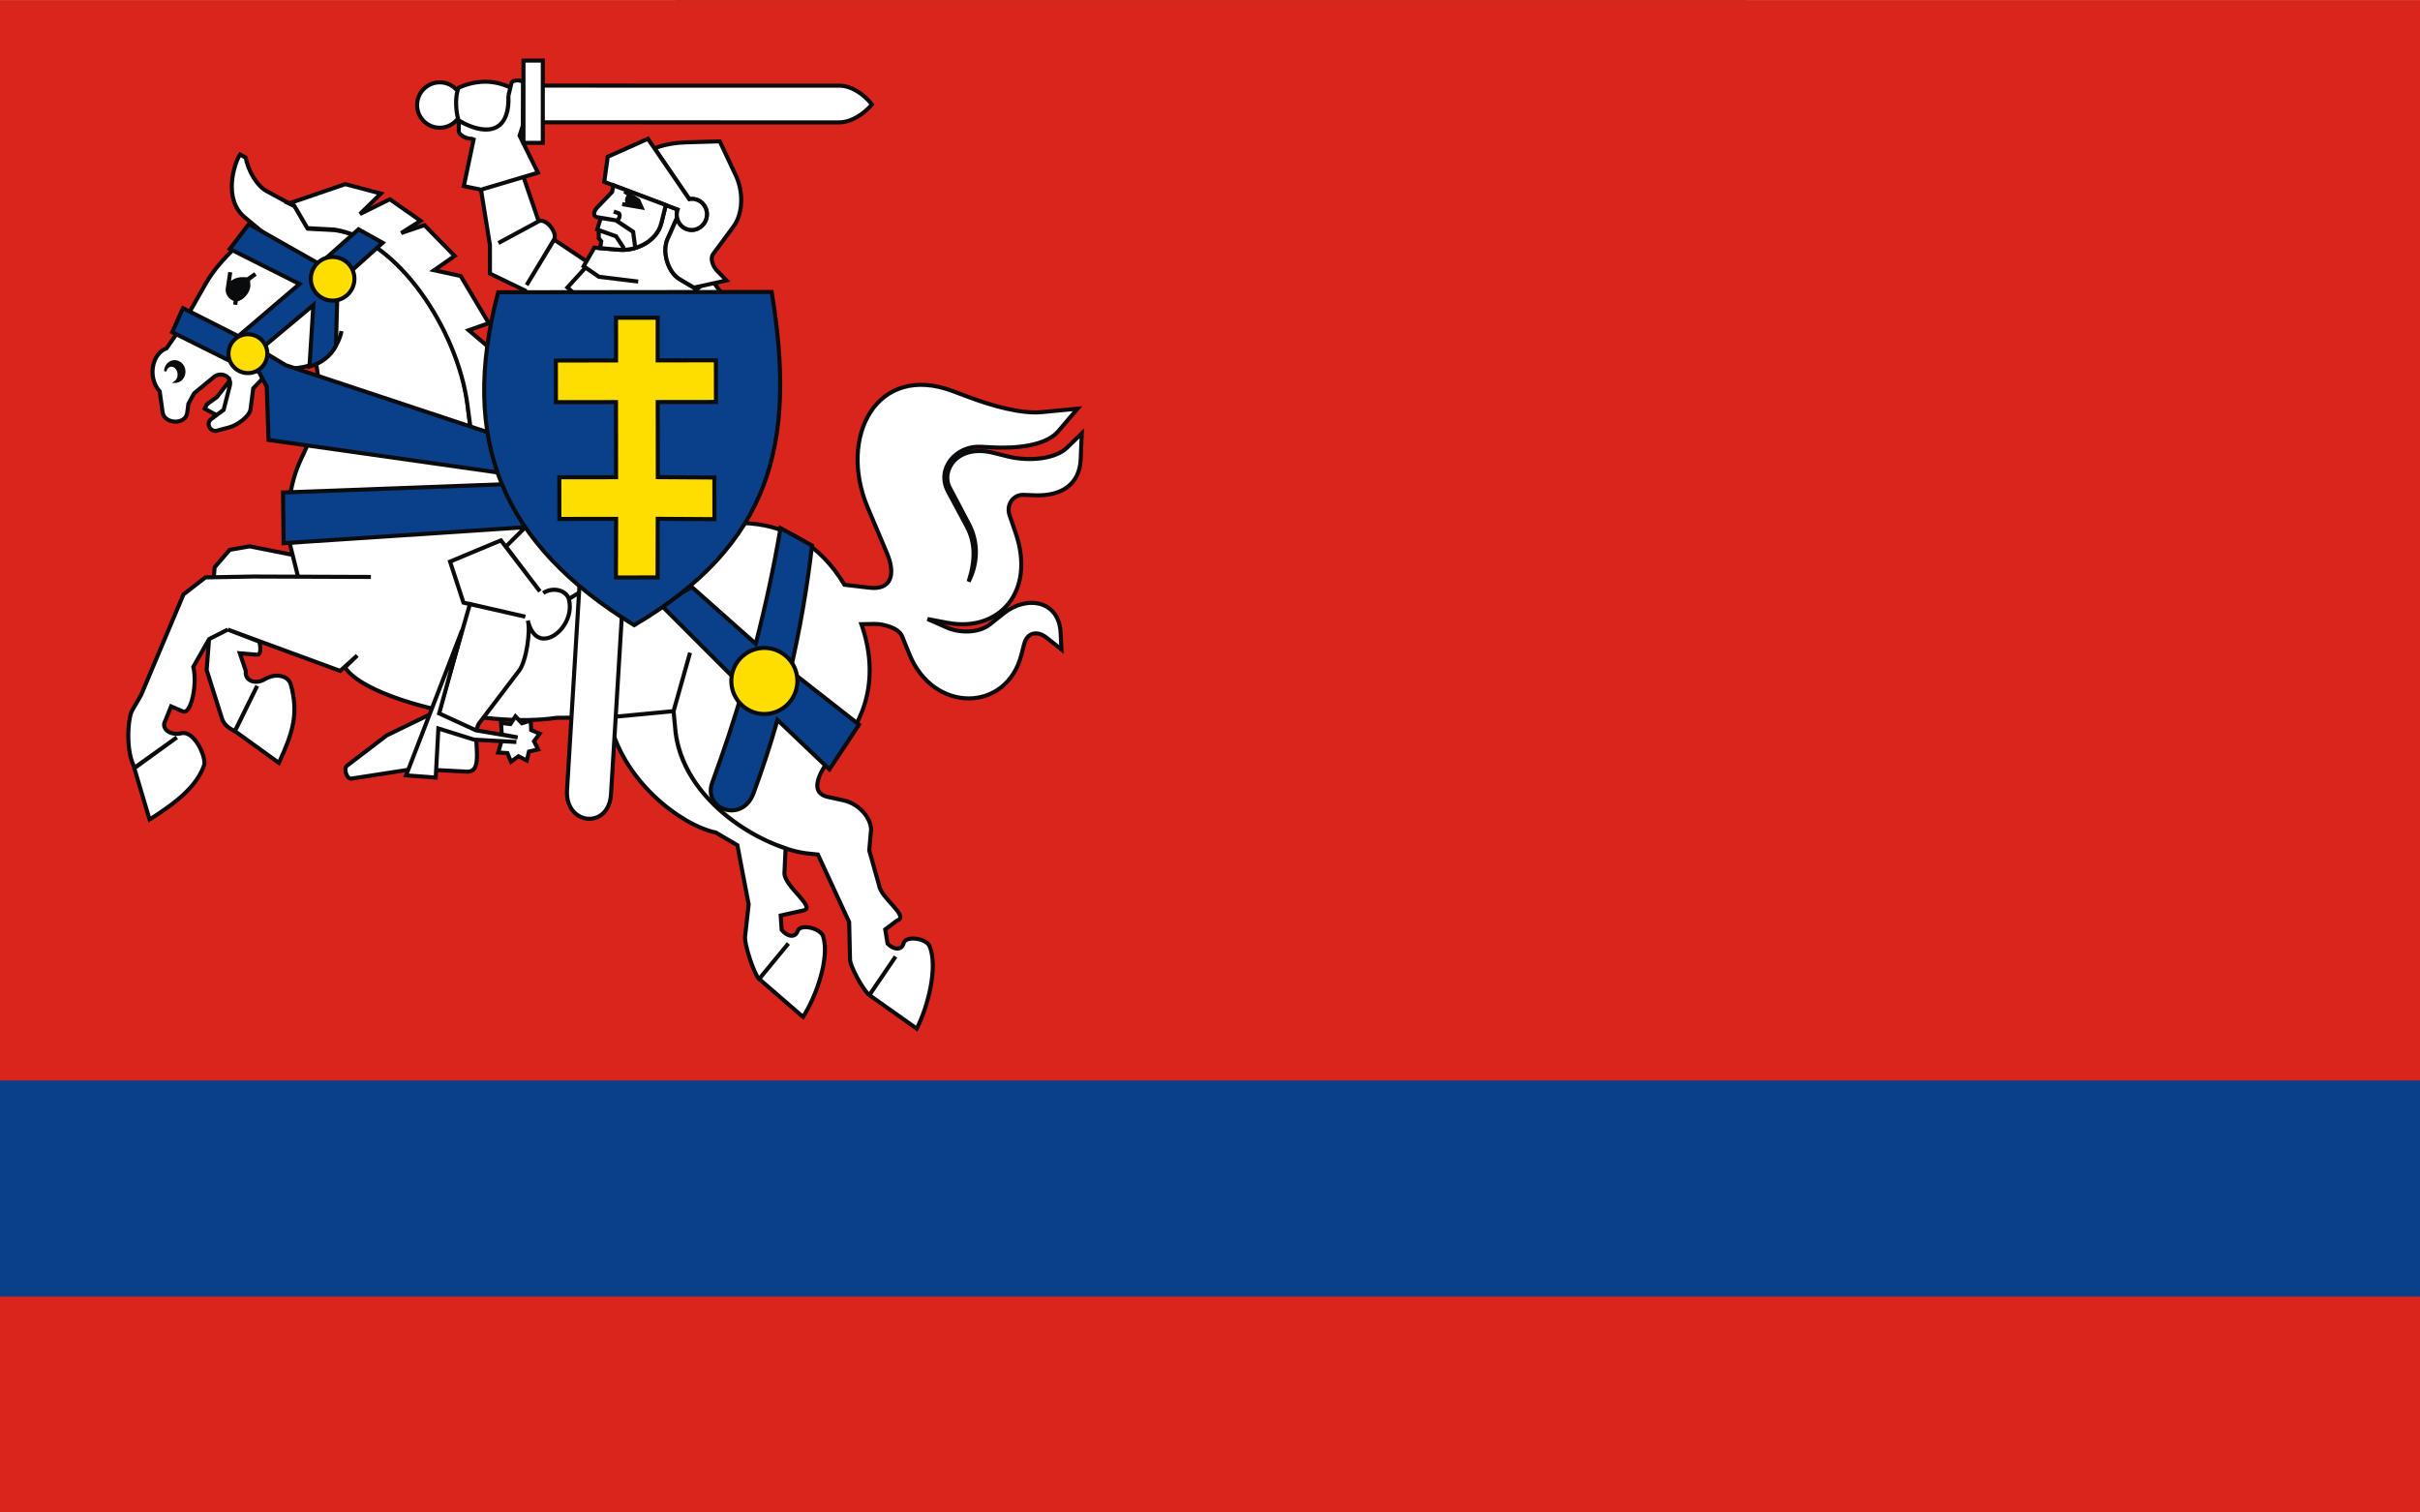 <?xml version="1.0" encoding="UTF-8" standalone="no"?>
<!-- Creator: CorelDRAW -->
<svg
   xmlns:dc="http://purl.org/dc/elements/1.1/"
   xmlns:cc="http://web.resource.org/cc/"
   xmlns:rdf="http://www.w3.org/1999/02/22-rdf-syntax-ns#"
   xmlns:svg="http://www.w3.org/2000/svg"
   xmlns="http://www.w3.org/2000/svg"
   xmlns:sodipodi="http://sodipodi.sourceforge.net/DTD/sodipodi-0.dtd"
   xmlns:inkscape="http://www.inkscape.org/namespaces/inkscape"
   xml:space="preserve"
   width="800"
   height="500"
   style="shape-rendering:geometricPrecision; text-rendering:geometricPrecision; image-rendering:optimizeQuality; fill-rule:evenodd; clip-rule:evenodd"
   viewBox="0 0 210 297"
   id="svg2"
   sodipodi:version="0.32"
   inkscape:version="0.45.1"
   sodipodi:docname="POL powiat puławski flag.svg"
   inkscape:output_extension="org.inkscape.output.svg.inkscape"
   sodipodi:docbase="C:\Users\Mistrz\Desktop"
   version="1.0"><rect x="0" y="0" width="210" height="297" fill="#333333" stroke="none"/><sodipodi:namedview
   inkscape:window-height="480"
   inkscape:window-width="640"
   inkscape:pageshadow="2"
   inkscape:pageopacity="0.0"
   guidetolerance="10.0"
   gridtolerance="10.0"
   objecttolerance="10.0"
   borderopacity="1.0"
   bordercolor="#666666"
   pagecolor="#ffffff"
   id="base" />
 <defs
   id="defs4">
  <style
   type="text/css"
   id="style6">
   
    .str1 {stroke:#0A0B0C;stroke-width:0.2}
    .str0 {stroke:#0A0B0C;stroke-width:0.353}
    .fil2 {fill:#0A0B0C}
    .fil0 {fill:#DA251D}
    .fil1 {fill:white}
    .fil3 {fill:#0A3F89}
    .fil4 {fill:#FDDE00}
   
  </style>
 </defs>
 <g
   id="Warstwa_x0020_1"
   transform="matrix(2.263,0,0,2.263,-132.6,-187.534)">
  <g
   id="_73595160">
   <rect
   id="_73847600"
   class="fil0"
   y="82.875"
   width="210"
   height="131.25"
   x="0"
   style="fill:#da251d" />
   <path
   id="_73726048"
   class="fil1 str0"
   d="M 24.558,104.503 L 22.238,102.554 L 20.365,104.393 C 19.417,105.323 18.505,106.328 17.849,107.482 L 15.615,111.414 L 14.451,113.093 C 13.197,113.541 12.77,115.603 13.857,116.834 L 14.11,118.643 C 14.253,119.675 16.1,119.762 16.243,118.692 L 16.347,117.907 L 16.838,117.007 L 18.552,115.592 C 19.175,115.078 20.152,115.526 19.942,116.341 L 19.404,118.433 L 18.79,118.89 L 17.759,118.33 L 17.952,117.957 L 18.82,117.324 L 19.937,115.896 C 19.979,116.026 19.985,116.176 19.942,116.341 L 19.404,118.433 L 18.334,119.23 C 17.82,119.613 18.259,120.392 18.834,120.237 L 19.913,119.947 C 20.557,119.774 21.656,119.023 21.742,118.362 L 21.975,116.57 L 23.77,114.699 L 22.833,114.355 C 25.307,115.476 29.005,114.684 29.633,111.597 C 29.36,112.939 28.508,113.847 27.427,114.353 L 28.047,118.556 L 26.062,122.834 C 24.807,125.537 24.865,128.92 25.173,130.156 L 25.86,132.909 L 32.185,132.932 L 22.006,132.895 L 18.555,132.958 L 18.622,132.1 L 19.928,130.582 L 21.665,130.276 L 25.388,131.016 L 25.86,132.909 L 27.469,132.915 L 22.006,132.895 L 17.824,132.971 L 15.919,134.452 L 12.238,143.186 L 11.464,144.528 C 11.11,145.144 10.863,147.986 11.68,149.48 L 15.347,146.856 L 11.653,149.529 L 12.978,153.984 C 15.413,152.438 17.123,151.046 17.736,149.194 C 17.818,148.337 16.804,146.239 15.734,146.498 C 14.784,146.728 13.934,146.095 14.347,145.401 L 14.845,144.164 L 15.871,144.603 C 16.585,144.9 17.143,142.216 16.773,140.736 L 18.149,138.323 L 19.767,137.5 L 18.149,138.323 L 18.139,138.341 L 17.932,141.007 L 19.25,145.184 C 19.499,145.974 20.208,146.191 20.374,146.314 L 22.317,142.382 L 20.388,146.316 L 24.199,149.065 C 25.395,146.483 25.936,144.817 25.238,142.281 C 25.013,141.465 23.896,141.248 22.961,141.813 C 22.13,142.316 21.2,141.893 21.338,141.113 L 20.812,139.557 L 22.297,139.681 C 22.623,139.708 22.652,139.18 22.508,138.548 L 19.767,137.5 L 29.522,141.084 L 31,139.747 L 29.934,140.773 C 31.618,143.486 42.085,146.093 48.295,145.156 L 52.831,145.113 L 58.446,144.579 L 58.569,145.87 C 58.956,151.239 63.922,155.08 68.167,156.477 L 68.067,158.659 C 68.099,159.809 70.843,161.62 69.72,161.869 L 67.741,162.309 L 67.828,163.561 C 68.304,164.147 68.992,164.281 69.208,163.664 C 69.449,162.973 71.214,163.424 71.43,164.124 C 72.011,166.002 70.817,169.358 69.68,171.111 L 65.874,167.819 L 68.409,164.74 L 65.871,167.82 C 65.451,167.457 64.533,164.716 64.659,164.067 L 64.962,161.343 L 63.982,156.211 L 62.111,155.109 C 59.151,154.504 53.885,150.604 52.831,145.113 L 58.446,144.578 L 59.877,139.506 L 58.447,144.58 L 58.569,145.87 C 58.94,152.483 66.665,156.658 70.232,156.942 L 70.97,157.02 L 73.682,162.881 L 73.755,166.019 C 73.692,166.677 74.982,168.897 75.435,169.218 L 77.711,165.873 L 75.437,169.217 L 79.544,172.125 C 80.505,170.271 81.418,166.781 80.659,164.967 C 80.376,164.292 78.576,164.013 78.402,164.725 C 78.248,165.359 77.55,165.293 77.019,164.756 L 76.812,163.518 L 77.849,162.74 C 78.943,162.384 76.416,160.81 76.273,159.668 L 75.425,156.665 L 75.555,155.159 C 75.781,154.134 74.712,152.629 73.137,152.305 L 71.865,152.026 C 69.782,151.597 71.664,149.024 72.512,148.146 C 75.17,145.395 76.324,141.544 74.745,137.032 L 75.849,137.01 C 76.639,136.994 77.975,137.345 78.274,138.077 L 78.927,139.679 C 80.997,144.754 87.33,144.716 88.627,139.692 L 88.862,138.779 C 89.142,137.695 90.039,137.584 90.834,138.218 L 92.103,139.23 L 92.031,137.767 C 91.894,134.992 89.129,134.475 87.086,136.1 L 85.875,137.064 C 84.959,137.792 83.313,137.832 82.166,137.326 L 80.483,136.583 L 82.216,136.912 C 86.686,137.76 89.883,134.223 88.132,129.123 L 87.605,127.588 C 87.281,126.643 87.938,125.779 88.802,125.811 L 89.831,125.848 C 92.121,125.931 93.681,124.884 93.772,122.724 L 93.867,120.472 L 92.582,121.722 C 91.626,122.653 89.397,122.969 87.376,122.459 L 86.232,122.171 C 83.008,121.359 81.647,123.736 82.401,125.167 L 84.075,128.343 C 84.868,129.849 84.898,131.648 84.05,133.336 C 84.635,131.521 84.658,129.987 83.883,128.542 L 82.27,125.536 C 81.183,123.513 82.987,121.527 85.076,121.636 L 86.1,121.689 C 87.884,121.782 90.678,121.644 91.835,120.284 L 93.495,118.335 L 90.386,118.631 C 88.615,118.799 86.089,118.085 84.092,117.338 L 82.657,116.8 C 76.094,114.344 72.684,120.738 75.294,126.922 L 76.965,130.879 C 77.723,132.677 77.37,134.096 75.43,133.865 L 73.275,133.609 C 71.075,129.945 68.038,128.567 65.289,128.311 L 55.141,127.368 L 41.145,122.666 L 40.571,117.95 C 39.785,111.489 34.515,103.568 29.052,102.838 L 26.721,102.714 L 25.593,100.78 L 23.166,99.471 C 22.258,98.982 21.542,97.677 21.316,96.55 L 20.831,96.269 C 20.34,97.019 19.32,100.123 21.225,101.716 L 24.558,104.503 L 24.558,104.503 z "
   style="fill:#ffffff;stroke:#0a0b0c;stroke-width:0.353" />
   <path
   id="_73725976"
   class="fil2 str1"
   d="M 15.066,114.223 C 15.52,114.172 15.934,114.528 15.989,115.017 C 16.044,115.505 15.719,115.944 15.266,115.996 C 15.254,115.997 15.242,115.998 15.23,115.998 C 15.424,115.858 15.539,115.578 15.504,115.274 C 15.457,114.86 15.153,114.553 14.825,114.59 C 14.589,114.617 14.404,114.815 14.337,115.08 C 14.344,114.642 14.65,114.27 15.066,114.223 L 15.066,114.223 z "
   style="fill:#0a0b0c;stroke:#0a0b0c;stroke-width:0.2" />
   <path
   id="_73725904"
   class="fil3 str0"
   d="M 60.033,133.81 L 65.575,138.732 C 66.44,135.395 67.157,132.05 67.728,128.695 L 70.46,130.207 C 70.027,133.93 69.398,137.553 68.573,141.078 L 74.539,145.748 L 71.97,149.63 L 67.465,145.341 C 66.848,147.501 66.153,149.622 65.381,151.704 C 64.397,154.358 60.954,153.087 61.806,150.768 C 62.812,148.032 63.718,145.289 64.524,142.541 L 57.337,135.351 L 60.033,133.81 L 60.033,133.81 z "
   style="fill:#0a3f89;stroke:#0a0b0c;stroke-width:0.353" />
   <path
   id="_73725832"
   class="fil4 str0"
   d="M 66.498,139.096 C 68.075,139.192 69.282,140.556 69.186,142.132 C 69.091,143.709 67.727,144.917 66.15,144.821 C 64.573,144.725 63.366,143.361 63.462,141.784 C 63.558,140.208 64.922,139 66.498,139.096 z "
   style="fill:#fdde00;stroke:#0a0b0c;stroke-width:0.353" />
   <path
   id="_73725760"
   class="fil1 str0"
   d="M 25.085,100.519 L 29.958,98.848 L 33.049,99.665 L 31.236,101.439 L 33.827,100.161 L 36.495,102.028 L 34.815,103.092 L 36.831,102.407 L 39.45,105.079 L 37.669,106.317 L 39.972,106.816 L 42.415,110.913 L 40.672,111.525 L 42.72,113.265 L 43.519,116.365 L 42.465,115.964 L 43.751,121.154 L 41.066,121.75 L 40.547,117.901 C 39.684,111.504 34.512,103.608 29.004,102.789 L 26.673,102.666 L 25.536,100.719 L 25.085,100.519 L 25.085,100.519 z "
   style="fill:#ffffff;stroke:#0a0b0c;stroke-width:0.353" />
   <polygon
   id="_73725688"
   class="fil3 str0"
   points="24.561,125.604 49.721,124.664 49.722,128.343 24.607,130.004 24.561,125.604 "
   style="fill:#0a3f89;stroke:#0a0b0c;stroke-width:0.353" />
   <path
   id="_73725616"
   class="fil1 str0"
   d="M 48.845,125.381 L 43.9,130.294 L 46.848,134.186 L 43.466,129.76 L 39.053,131.601 L 40.216,135.161 L 45.578,136.381 L 40.777,135.277 L 38.149,144.449 L 33.55,146.684 L 30.103,149.315 C 29.791,149.553 30.093,150.493 30.482,150.433 L 35.929,149.588 L 40.5,149.826 C 42.166,149.912 40.824,146.619 41.588,145.613 L 45.05,141.055 C 45.674,140.233 46.053,137.576 45.801,136.719 C 45.962,137.411 46.301,138.062 46.894,138.236 C 48.125,138.599 49.857,136.683 49.357,134.852 C 49.133,134.028 47.895,133.81 47.14,134.33 C 47.892,133.808 49.036,133.992 49.363,134.839 L 55.977,130.846 L 48.845,125.381 L 48.845,125.381 z "
   style="fill:#ffffff;stroke:#0a0b0c;stroke-width:0.353" />
   <path
   id="_73725544"
   class="fil1 str0"
   d="M 50.52,129.782 L 54.341,130.049 L 53.018,151.784 C 52.83,154.871 49.016,154.485 49.202,151.428 L 50.52,129.782 L 50.52,129.782 z "
   style="fill:#ffffff;stroke:#0a0b0c;stroke-width:0.353" />
   <polygon
   id="_73725472"
   class="fil1 str0"
   points="44.811,147.254 41.134,147.049 38.038,146.08 37.808,150.343 35.238,150.148 40.088,137.574 38.108,144.775 41.296,146.24 44.921,146.857 43.538,146.603 43.477,145.6 44.288,145.699 44.727,145.031 45.285,145.629 46.051,145.4 46.093,146.216 46.828,146.533 46.336,147.186 46.694,147.9 45.898,148.084 45.714,148.862 44.985,148.491 44.344,148.968 44.024,148.215 43.226,148.169 43.517,147.179 44.811,147.254 "
   style="fill:#ffffff;stroke:#0a0b0c;stroke-width:0.353" />
   <path
   id="_73725400"
   class="fil3 str0"
   d="M 15.876,109.61 L 20.684,112.039 L 25.987,107.512 L 19.941,104.469 L 21.595,102.312 L 27.714,105.782 L 31.108,102.768 L 33.201,103.938 L 29.298,107.444 L 29.149,112.879 C 28.681,113.783 27.85,114.401 26.853,114.68 L 27.192,109.34 L 22.556,113.216 L 24.792,114.559 L 45.62,121.473 L 45.647,124.216 L 23.304,121.045 L 23.145,116.415 L 22.46,115.134 L 20.337,114.386 L 14.943,111.695 L 15.876,109.61 L 15.876,109.61 z "
   style="fill:#0a3f89;stroke:#0a0b0c;stroke-width:0.353" />
   <path
   id="_73725328"
   class="fil4 str0"
   d="M 21.613,111.876 C 22.54,111.932 23.249,112.734 23.193,113.661 C 23.136,114.588 22.335,115.297 21.408,115.241 C 20.481,115.184 19.771,114.383 19.828,113.456 C 19.884,112.529 20.686,111.82 21.613,111.876 z "
   style="fill:#fdde00;stroke:#0a0b0c;stroke-width:0.353" />
   <path
   id="_73725256"
   class="fil4 str0"
   d="M 28.977,105.171 C 30.018,105.234 30.816,106.135 30.752,107.176 C 30.689,108.217 29.788,109.014 28.747,108.951 C 27.706,108.887 26.909,107.987 26.973,106.946 C 27.036,105.905 27.937,105.108 28.977,105.171 z "
   style="fill:#fdde00;stroke:#0a0b0c;stroke-width:0.353" />
   <path
   id="_73725184"
   class="fil1 str0"
   d="M 47.1,90.3 L 72.812,90.302 C 73.907,90.302 74.963,91.056 75.662,91.936 C 74.963,92.747 73.893,93.487 72.812,93.487 L 47.099,93.486 L 47.1,90.3 L 47.1,90.3 z M 45.423,88.125 L 47.1,88.125 L 47.099,95.267 L 45.423,95.267 L 45.423,88.125 z M 38.16,90.014 C 38.78,90.014 39.336,90.303 39.697,90.755 C 39.51,91.413 39.554,92.47 39.743,93.152 C 39.384,93.637 38.807,93.954 38.159,93.954 C 37.074,93.953 36.189,93.068 36.19,91.984 C 36.19,90.898 37.075,90.014 38.16,90.014 L 38.16,90.014 z M 53.577,107.344 L 48.087,103.666 L 45.697,107.604 L 48.075,103.655 C 48.432,103.063 47.343,101.745 46.735,102.073 L 43.246,103.959 L 46.745,102.073 L 45.427,98.228 L 41.838,99.299 L 46.68,97.856 L 45.087,94.638 L 45.366,93.773 L 45.381,90.091 C 45.383,89.755 44.453,89.765 44.375,90.091 L 44.118,91.169 L 44.282,90.459 C 42.721,89.739 41.257,89.847 39.807,90.468 C 39.473,91.111 39.53,92.596 39.807,93.35 C 41.677,94.389 44.234,94.894 44.112,91.16 C 44.282,93.888 42.659,94.997 39.807,93.327 L 39.807,94.24 C 39.807,94.722 40.98,95.091 41.128,94.826 L 40.246,99.017 L 41.737,99.329 L 42.511,104.126 L 42.514,106.611 L 45.571,108.087 L 48.166,112.593 L 53.659,116.983 L 64.763,111.205 L 61.219,106.434 L 53.577,107.344 L 53.577,107.344 z "
   style="fill:#ffffff;stroke:#0a0b0c;stroke-width:0.353" />
   <path
   id="_73725112"
   class="fil2 str0"
   d="M 19.978,106.491 L 19.76,107.929 C 19.717,108.207 19.873,108.686 20.461,108.867 L 20.411,109.311 L 20.476,108.863 C 20.968,108.831 21.602,108.139 21.548,107.559 L 21.508,107.144 L 22.164,106.641 L 21.48,107.114 L 21.182,107.095 C 20.513,107.051 19.967,107.36 19.769,107.928 L 19.978,106.491 z "
   style="fill:#0a0b0c;stroke:#0a0b0c;stroke-width:0.353" />
   <path
   id="_73807128"
   class="fil1 str0"
   d="M 57.772,100.662 L 57.383,102.232 C 57.006,103.752 55.268,104.674 53.708,104.54 L 51.572,104.357 L 50.641,105.975 L 51.978,106.887 L 55.378,107.302 L 51.965,106.885 L 50.812,106.085 L 49.236,107.817 L 50.903,109.294 C 52.346,110.572 56.413,111.561 58.678,109.561 L 60.787,107.699 L 60.209,107.826 L 58.997,107.108 C 57.944,106.485 57.432,104.713 57.931,103.596 L 58.752,101.763 C 58.716,101.583 58.715,101.392 58.757,101.2 C 58.769,101.148 58.783,101.098 58.8,101.049 L 57.772,100.662 L 57.772,100.662 z "
   style="fill:#ffffff;stroke:#0a0b0c;stroke-width:0.353" />
   <path
   id="_73807056"
   class="fil1 str0"
   d="M 56.787,95.74 C 57.659,95.392 58.698,95.247 59.512,95.222 L 62.457,95.134 L 63.862,98.126 C 64.487,99.459 64.515,101.352 63.64,102.536 L 61.877,104.921 C 61.582,105.32 61.883,106.012 62.23,106.368 L 63.043,107.205 L 60.209,107.826 L 58.997,107.108 C 57.944,106.485 57.432,104.713 57.931,103.596 L 58.752,101.763 C 58.853,102.264 59.23,102.682 59.747,102.794 C 60.45,102.947 61.151,102.479 61.309,101.754 C 61.466,101.029 61.022,100.313 60.319,100.16 C 60.147,100.123 59.974,100.123 59.81,100.155 L 56.787,95.74 L 56.787,95.74 z "
   style="fill:#ffffff;stroke:#0a0b0c;stroke-width:0.353" />
   <path
   id="_73806984"
   class="fil1 str0"
   d="M 59.81,100.155 L 56.219,94.911 L 52.736,96.47 L 52.43,98.652 L 58.8,101.049 C 58.783,101.098 58.768,101.149 58.757,101.201 C 58.6,101.926 59.044,102.642 59.747,102.794 C 60.45,102.947 61.151,102.48 61.309,101.754 C 61.466,101.029 61.022,100.313 60.319,100.161 C 60.147,100.123 59.974,100.124 59.81,100.155 L 59.81,100.155 z "
   style="fill:#ffffff;stroke:#0a0b0c;stroke-width:0.353" />
   <path
   id="_73806912"
   class="fil1 str0"
   d="M 53.116,99.521 L 51.858,100.831 C 51.38,101.329 51.55,101.657 51.775,101.705 L 53.441,101.987 L 54.935,102.989 L 55.101,104.225 L 54.939,102.978 L 53.465,101.995 C 53.704,102.04 53.894,101.43 53.661,101.362 L 53.258,101.225 L 53.669,101.373 C 53.904,101.449 53.698,102.055 53.447,101.992 L 52.129,101.785 L 51.82,102.784 L 53.46,103.377 L 54.139,104.412 L 53.459,103.371 L 51.95,102.843 L 51.958,103.536 L 52.171,103.811 L 52.071,104.4 L 53.708,104.54 C 55.268,104.674 57.006,103.752 57.383,102.232 L 57.711,100.908 L 57.761,100.669 L 57.549,100.578 L 53.222,98.95 L 53.116,99.521 z "
   style="fill:#ffffff;stroke:#0a0b0c;stroke-width:0.353" />
   <path
   id="_73806840"
   class="fil2 str0"
   d="M 54.179,99.477 L 55.391,100.253 L 55.664,100.869 L 53.989,100.582 L 54.582,100.677 C 54.326,100.314 54.357,100.022 54.675,99.803 L 54.179,99.477 L 54.179,99.477 z "
   style="fill:#0a0b0c;stroke:#0a0b0c;stroke-width:0.353" />
   <path
   id="_73806768"
   class="fil3 str0"
   d="M 43.227,108.23 L 66.959,108.204 C 69.135,121.364 66.896,130.098 55.029,137.117 C 43.601,130.108 39.796,121.157 43.227,108.23 L 43.227,108.23 z "
   style="fill:#0a3f89;stroke:#0a0b0c;stroke-width:0.353" />
   <polygon
   id="_73806696"
   class="fil4 str0"
   points="57.068,114.141 62.12,114.135 62.125,117.749 57.072,117.756 57.081,124.273 61.987,124.305 61.992,127.92 57.073,127.888 57.059,132.973 53.445,132.978 53.462,127.892 48.537,127.898 48.532,124.284 53.458,124.278 53.45,117.76 48.239,117.767 48.234,114.153 53.457,114.146 53.455,110.442 57.069,110.438 57.068,114.141 "
   style="fill:#fdde00;stroke:#0a0b0c;stroke-width:0.353" />
   <rect
   id="_73806552"
   class="fil3"
   y="176.625"
   width="210"
   height="18.75"
   x="0"
   style="fill:#0a3f89" />
  </g>
 </g>
</svg>